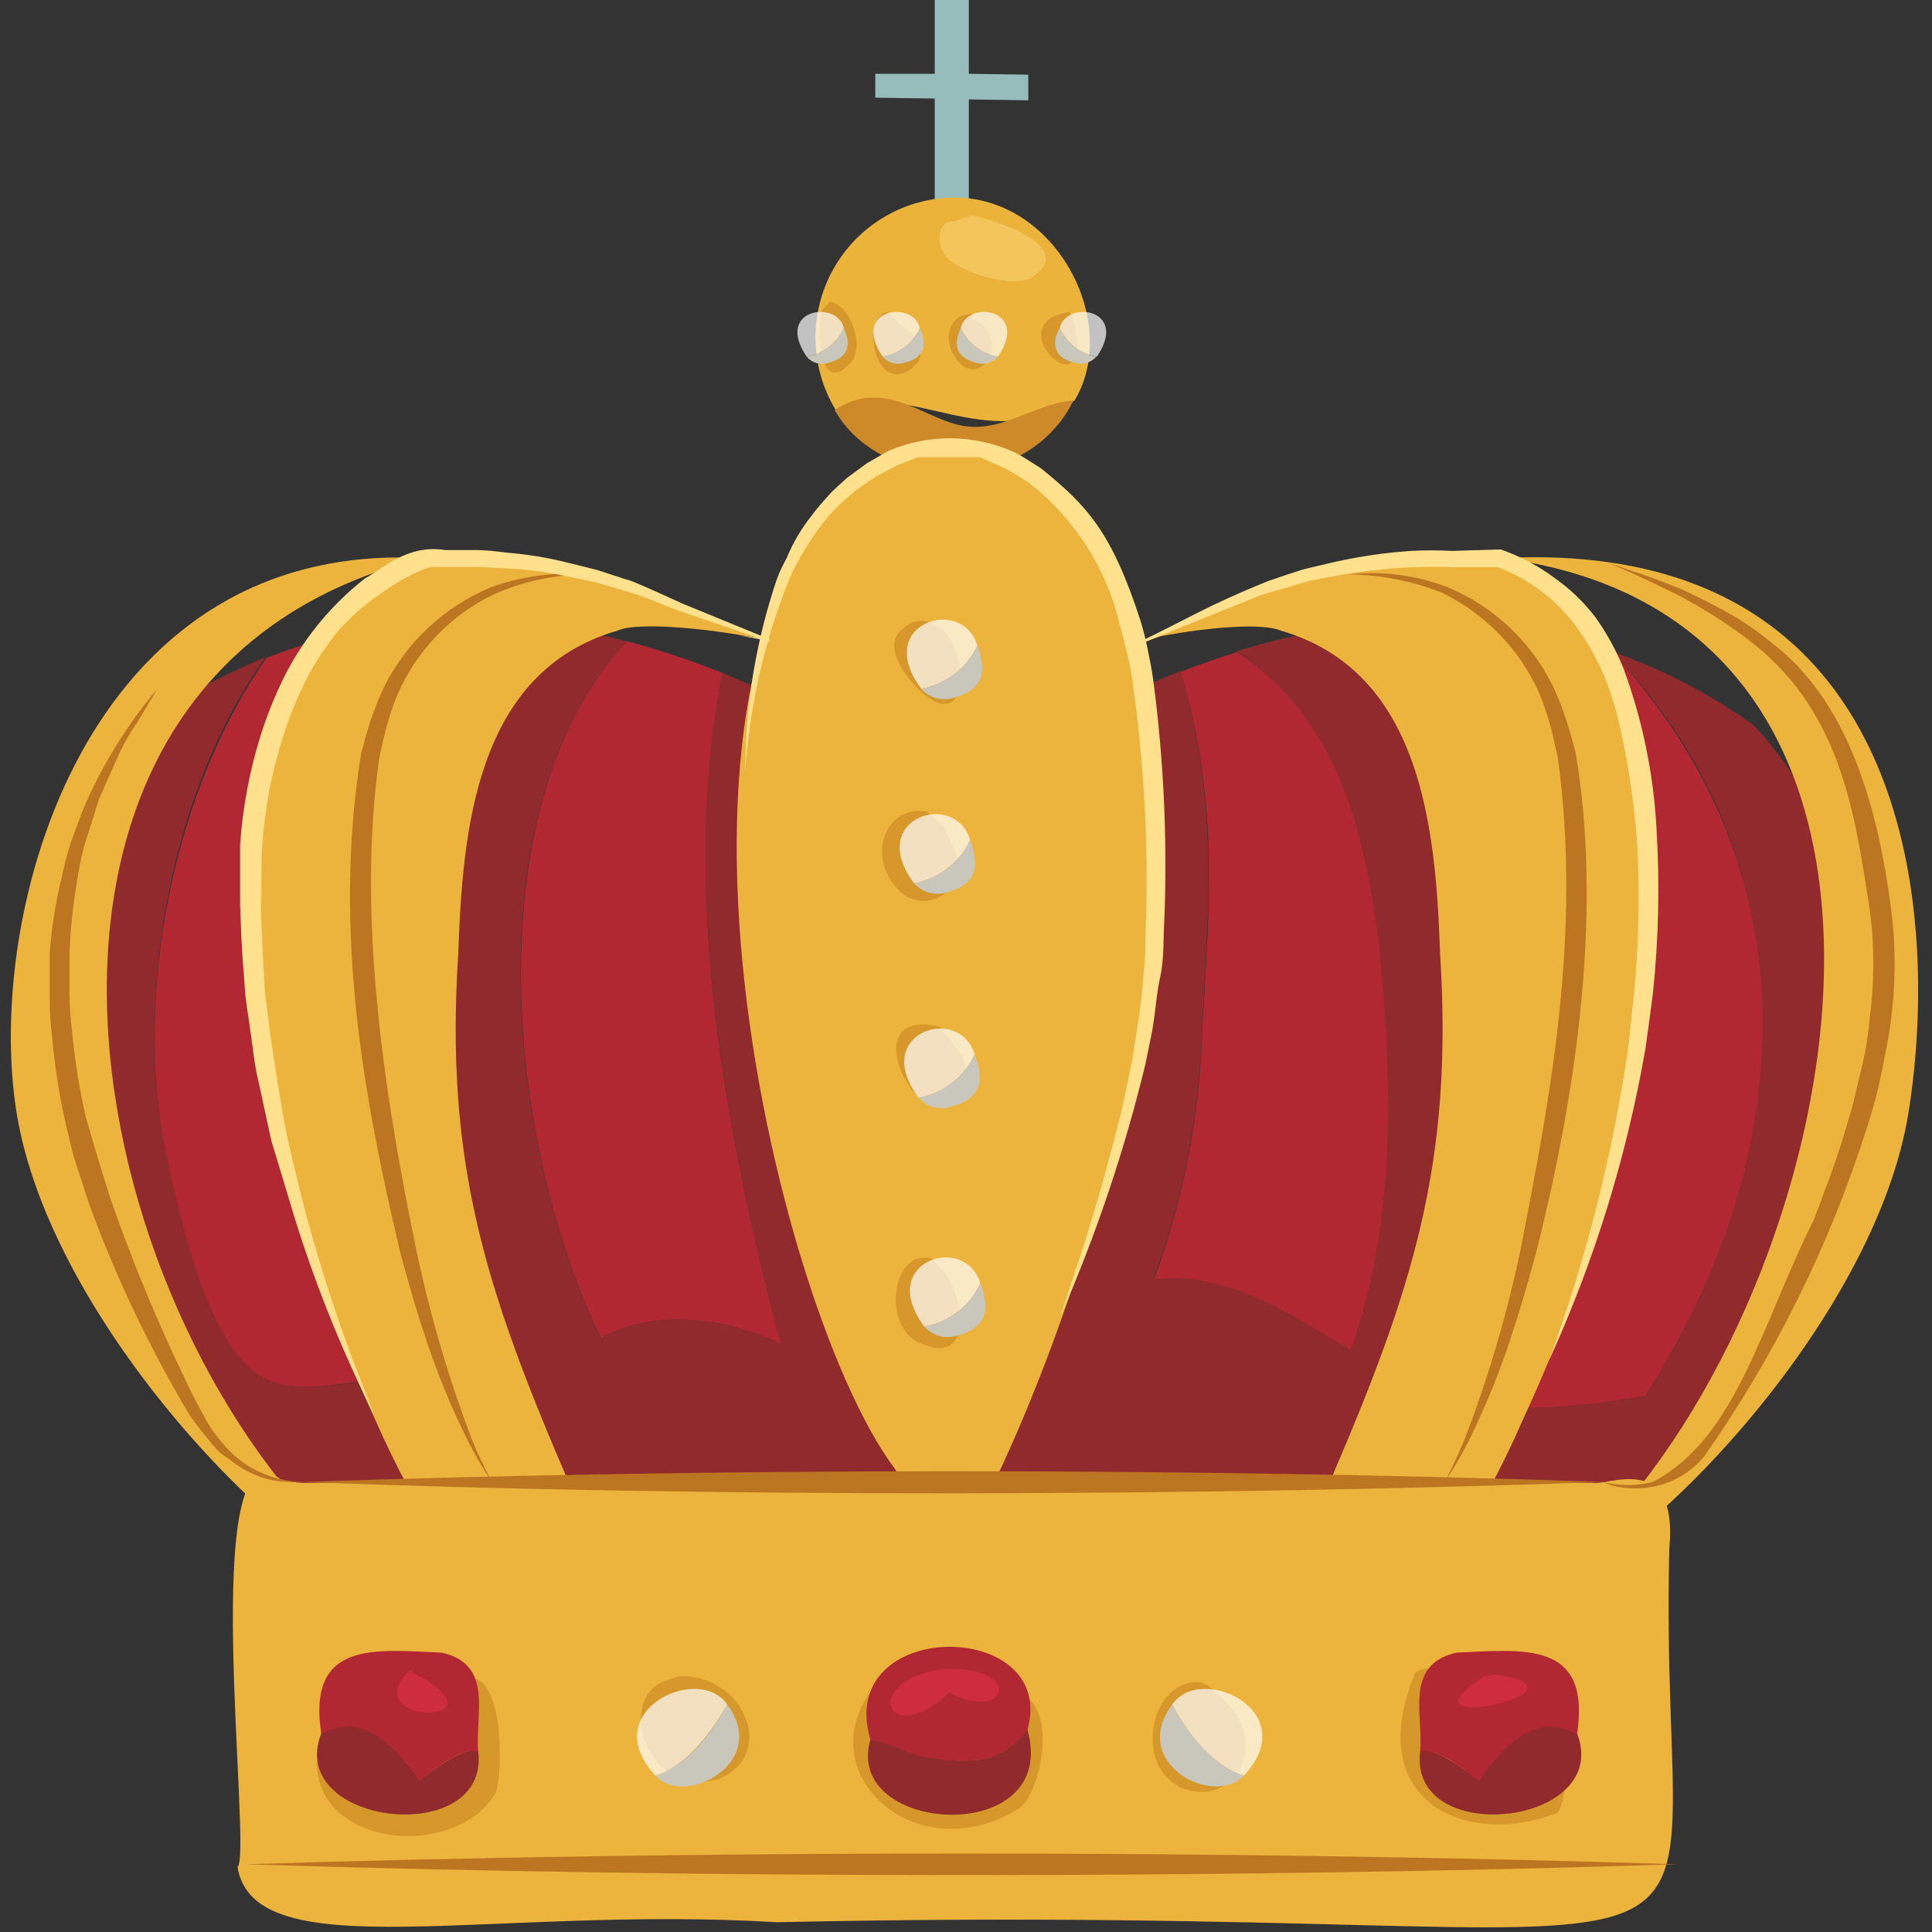 <svg width="89" height="89" viewBox="0 0 89 89" fill="none" xmlns="http://www.w3.org/2000/svg">
<rect x="0" y="0" width="89" height="89" fill="#333333" stroke="none"/>
<g clip-path="url(#clip0_1_2640)">
<path d="M43.06 14.18V4.54L40.32 4.5V3.4H43.06V0H44.63V3.4L47.37 3.44V4.62L44.63 4.58V14.18H43.06Z" fill="#96BCBB"/>
<path d="M43.84 9.1C41.544 9.163 39.454 10.442 38.354 12.459C37.254 14.476 37.31 16.925 38.5 18.89C41.88 17.4 45.42 21.02 49.5 18.45C51.65 14.89 48.65 9 43.84 9.1Z" fill="#EBB33A"/>
<path d="M44.23 19.59C42.53 19.25 40.7 17.39 38.45 18.89C40.56 22.64 47.27 22.89 49.45 18.45C47.71 18.55 46.14 20 44.23 19.59Z" fill="#CE8A29"/>
<path opacity="0.4" d="M43.94 10.21C43.36 10.12 43.07 10.89 43.46 11.66C43.85 12.43 46.55 13.31 47.46 12.82C49.78 11.37 45.82 10.12 44.76 9.92L43.94 10.21Z" fill="#FFE18D"/>
<path d="M38.24 13.89C39.24 14.08 39.89 16.11 39.11 16.79C37.66 18.24 37.66 15.05 37.86 14.28L38.24 13.89Z" fill="#D6982B"/>
<path d="M40.85 14.37C39.56 14.71 40.41 18.68 42.3 16.69C42.69 15.69 41.82 15.34 41.24 14.69L40.85 14.37Z" fill="#D6982B"/>
<path d="M44.91 14.47C43.85 14.37 43.46 15.34 43.85 16.21C45.01 18.43 46.85 15.44 44.72 14.66L44.91 14.47Z" fill="#D6982B"/>
<path d="M49.26 14.37C45.76 14.89 50.56 19.28 49.45 14.76L49.26 14.37Z" fill="#D6982B"/>
<path d="M74.22 30C71.031 28.889 67.649 28.44 64.28 28.68C73.51 33.68 74.58 46.45 70.69 55.73C69.69 58.39 68.85 61.88 67.46 64.64C67.845 64.736 68.236 64.806 68.63 64.85C71.041 64.944 73.454 64.753 75.82 64.28C82.39 54 84.2 40.76 74.22 30Z" fill="#B22832"/>
<path d="M80.74 33.37C78.738 31.942 76.543 30.807 74.22 30C84.29 40.56 82.22 54.38 75.82 64.28C73.454 64.753 71.041 64.944 68.63 64.85C68.249 64.794 67.871 64.714 67.5 64.61C68.89 61.85 69.72 58.36 70.73 55.7C74.5 47.03 73.73 33.77 64.32 28.65C61.821 28.802 59.35 29.256 56.96 30C61.44 32.94 62.79 38 63.47 43.28C64.14 49.55 64.38 56.13 62.21 62.14C59.21 60.38 56.37 58.48 53.15 58.9C54.53 55.159 55.284 51.216 55.38 47.23C55.73 41.23 56.07 36.75 54.38 30.91C50.558 32.439 46.967 34.492 43.71 37.01C40.533 34.526 37.022 32.503 33.28 31C31.34 40.65 33.34 51.85 35.97 61.94L35.6 61.74C33.22 60.66 29.94 60.34 27.68 61.66C23.23 52.52 21.86 36.92 28.88 29.55C26.185 28.825 23.4 28.488 20.61 28.55C17.01 32 15.86 38.38 15.99 43C16.12 47.62 17.5 51.75 18.91 55.88C19.41 57.61 20.18 61.88 21.14 64.6C20.62 64.43 20.06 64.2 19.43 63.96C17.02 62.96 14.96 64.48 12.55 63.62C9.5 62.41 8.23 55.36 7.5 52.44C6.33 45.61 7.83 36.44 12.23 30.28C10.238 31.084 8.348 32.121 6.6 33.37C6.6 33.37 -6.25 52 15.31 72.05C21.44 77.15 21.77 69.05 24.31 68.27C24.31 68.27 36.31 81.78 43.5 67.69C43.5 66.04 43.57 61.69 43.6 59.86C43.6 61.63 43.74 65.86 43.79 67.69C51.02 81.78 62.97 68.27 62.97 68.27C65.66 70.14 66.75 76.72 71.97 72.05C91.71 53.92 85.82 38.55 80.74 33.37V33.37ZM27.03 62.11L26.87 62.25L27.03 62.11ZM21.17 64.61C21.43 64.7 21.67 64.76 21.91 64.82L21.17 64.61ZM22.19 64.88H22.48H22.19ZM23.79 64.88H23.6H23.79ZM24.25 64.75L24.44 64.67L24.25 64.75ZM26.45 62.75L26.28 62.96L26.45 62.75ZM25.94 63.47L25.81 63.7L25.94 63.47ZM63.5 62.93C64.32 63.4 65.172 63.811 66.05 64.16C65.172 63.811 64.32 63.4 63.5 62.93ZM66.15 64.2C66.571 64.361 67.002 64.494 67.44 64.6C67.003 64.49 66.573 64.356 66.15 64.2Z" fill="#912A2D"/>
<path d="M33.28 31C31.847 30.425 30.381 29.938 28.89 29.54C21.89 36.91 23.24 52.54 27.69 61.65C29.94 60.34 33.22 60.65 35.6 61.74L35.97 61.94C33.5 52.44 31.28 41.16 33.28 31V31Z" fill="#B22832"/>
<path d="M63.5 43.32C62.82 38.07 61.5 32.98 56.99 30.04C56.09 30.32 55.22 30.62 54.39 30.95C56.1 36.79 55.76 41.26 55.39 47.27C55.294 51.256 54.54 55.199 53.16 58.94C56.38 58.52 59.27 60.42 62.22 62.18C64.38 56.17 64.14 49.59 63.5 43.32V43.32Z" fill="#B22832"/>
<path d="M15.99 43C15.86 38.41 16.99 32.05 20.62 28.59C17.758 28.677 14.933 29.258 12.27 30.31C8.28 36 6.23 44.79 7.5 52.44C8.19 55.36 9.41 62.44 12.5 63.62C14.91 64.48 16.97 62.93 19.38 63.96C20.01 64.2 20.57 64.43 21.09 64.6C20.09 61.93 19.36 57.6 18.86 55.88C17.5 51.75 15.99 47.45 15.99 43V43Z" fill="#B22832"/>
<path d="M35.43 29.51L31.38 28C27.986 26.39 24.255 25.618 20.5 25.75C20.15 25.75 19.82 25.75 19.5 25.75C14.09 27.75 11.94 33.93 11.56 39.25C11.15 48.02 13.56 57.4 17.27 65.36C18.374 67.89 19.713 70.311 21.27 72.59C23.179 71.498 24.857 70.044 26.21 68.31C22.33 59.31 20.49 53.53 21.11 43.94C21.31 38.23 21.92 30.94 28.45 29.05C29.44 28.6 33.12 29 35.43 29.51V29.51Z" fill="#ECB43C"/>
<path d="M0.76 51.24C2.31 60.93 13.24 72.08 17.76 73.24C16.626 72.342 15.581 71.338 14.64 70.24C2.78 57.68 -1.03 30.74 19.5 25.71C3.92 24.87 -0.72 42 0.76 51.24V51.24Z" fill="#ECB43C"/>
<path d="M10.94 86C11.7 90.74 22.54 87.76 35.81 88.55C84.3 87.48 76.31 94.61 76.9 71.31C77.31 66.85 74.09 68.44 73.4 68.31H13.98C13.616 68.308 13.255 68.247 12.91 68.13C9.03 65.25 11.66 85.52 10.94 86V86Z" fill="#ECB43C"/>
<path d="M52.44 29.65L56.06 28C59.442 26.396 63.159 25.625 66.9 25.75H69.16C74.57 27.75 75.5 33.93 75.88 39.25C76.28 48.02 73.88 57.4 70.17 65.36C69.07 67.892 67.73 70.313 66.17 72.59C64.266 71.495 62.591 70.042 61.24 68.31C65.12 59.31 66.95 53.53 66.34 43.94C66.14 38.23 65.52 30.94 59 29.05C58.11 28.67 55.51 28.92 53.46 29.31L52.44 29.65Z" fill="#ECB43C"/>
<path d="M87.92 51.24C86.37 60.93 75.44 72.08 70.92 73.24C72.054 72.342 73.099 71.338 74.04 70.24C85.42 58 90.92 28.53 69.16 25.71C88.13 24.72 89.39 42 87.92 51.24V51.24Z" fill="#ECB43C"/>
<path d="M45.94 68C52.53 54 59.1 26.85 45.28 20.63H42.16C27.91 26.48 35.27 59.78 41.25 67.7C41.25 67.72 43.97 73 45.94 68V68Z" fill="#ECB43C"/>
<path d="M73.87 68.27C74.612 68.457 75.388 68.457 76.13 68.27C79.98 66.27 81.13 61.04 83.56 56.18C84.12 54.72 84.7 53.18 85.13 51.64C85.39 50.86 85.54 50.05 85.74 49.26C85.94 48.47 86.07 47.64 86.14 46.82C86.35 45.207 86.35 43.573 86.14 41.96C85.52 38.05 84.99 33.34 81.25 30.05C80.818 29.677 80.367 29.327 79.9 29C79.07 28.42 78.205 27.892 77.31 27.42C77.05 27.3 75.82 26.67 74.67 26.18L74.12 25.94L74.69 26.13C75.58 26.47 75.11 26.21 77.43 27.13C78.369 27.556 79.284 28.033 80.17 28.56C80.685 28.889 81.179 29.25 81.65 29.64C85.02 32.22 86.48 36.91 87.11 41.84C87.335 43.539 87.335 45.261 87.11 46.96C87.02 47.82 86.82 48.65 86.66 49.48C86.5 50.31 86.27 51.13 86.01 51.92C84.298 57.334 81.765 62.454 78.5 67.1C77.908 67.808 77.094 68.294 76.19 68.48C75.623 68.596 75.037 68.596 74.47 68.48C74.263 68.43 74.062 68.36 73.87 68.27V68.27Z" fill="#BC7622"/>
<path d="M13.97 68.27C32.5 67.62 54.77 67.6 73.87 68.27C55.34 68.93 33.07 69 13.97 68.27V68.27Z" fill="#BC7622"/>
<path d="M7.25 31.73L6.33 33.27C5.931 33.835 5.596 34.442 5.33 35.08L4.82 36.22C4.74 36.43 4.63 36.62 4.55 36.84C4.29 37.68 4.4 37.33 3.88 38.96C3.745 39.477 3.638 40.001 3.56 40.53C3.359 41.677 3.238 42.836 3.2 44V45.83C3.212 46.455 3.259 47.08 3.34 47.7C3.464 48.975 3.671 50.242 3.96 51.49L4.5 53.33L5.07 55.16C6.201 58.426 7.547 61.613 9.1 64.7C9.35 65.12 9.55 65.57 9.8 65.91C10.05 66.25 10.31 66.57 10.58 66.84C10.85 67.11 11.14 67.34 11.42 67.52C12.187 67.996 13.068 68.255 13.97 68.27C13.814 68.285 13.656 68.285 13.5 68.27C12.723 68.288 11.955 68.095 11.28 67.71C10.97 67.54 10.67 67.3 10.33 67.07C9.99 66.84 9.73 66.46 9.4 66.07C9.117 65.731 8.856 65.374 8.62 65C6.831 61.97 5.321 58.783 4.11 55.48C3.91 54.86 3.71 54.23 3.5 53.61C3.29 52.99 3.17 52.33 3.01 51.69C2.724 50.401 2.52 49.095 2.4 47.78C2.319 47.137 2.282 46.488 2.29 45.84C2.29 45.19 2.29 44.56 2.29 43.94C2.373 42.743 2.56 41.555 2.85 40.39C2.96 39.849 3.101 39.315 3.27 38.79C3.46 38.28 3.64 37.79 3.81 37.33C4.67 35.302 5.829 33.414 7.25 31.73V31.73Z" fill="#BC7622"/>
<path d="M11.32 85.88C31.74 85.23 56.32 85.21 77.27 85.88C56.84 86.54 32.32 86.55 11.32 85.88V85.88Z" fill="#BC7622"/>
<path d="M27.12 26.46C25.63 26.456 24.155 26.763 22.79 27.36C20.784 28.313 19.192 29.962 18.31 32C18.064 32.604 17.863 33.226 17.71 33.86C17.63 34.18 17.56 34.51 17.48 34.86C16.48 41.73 17.53 49.64 19.18 57.59C19.81 60.587 20.676 63.53 21.77 66.39C21.96 66.86 22.21 67.39 22.66 68.28C22.276 67.695 21.922 67.091 21.6 66.47C20.766 64.808 20.064 63.082 19.5 61.31C19.13 60.22 18.8 59.02 18.45 57.75C16.83 50.88 15.29 43 16.64 34.68C16.74 34.34 16.83 33.99 16.92 33.68C17.118 33.014 17.362 32.362 17.65 31.73C18.685 29.606 20.465 27.937 22.65 27.04C24.082 26.532 25.606 26.335 27.12 26.46V26.46Z" fill="#BC7622"/>
<path d="M62.11 26.46C63.623 26.294 65.153 26.482 66.58 27.01C68.777 27.89 70.561 29.564 71.58 31.7C71.869 32.331 72.11 32.983 72.3 33.65C72.4 33.99 72.49 34.34 72.58 34.65C73.77 41.65 72.78 49.73 70.76 57.72C70.41 58.99 70.07 60.19 69.71 61.28C69.152 63.048 68.456 64.77 67.63 66.43C67.314 67.055 66.96 67.659 66.57 68.24C66.81 67.75 66.94 67.54 67.45 66.35C68.553 63.492 69.423 60.549 70.05 57.55C71.37 50.74 72.9 43.01 71.75 34.82C71.67 34.49 71.59 34.16 71.52 33.82C71.367 33.186 71.166 32.564 70.92 31.96C70.022 29.93 68.435 28.283 66.44 27.31C65.062 26.761 63.593 26.473 62.11 26.46V26.46Z" fill="#BC7622"/>
<path d="M34.04 29.27L35.44 29.46V29.56L31.35 28.16C30.48 27.85 29.65 27.45 28.76 27.21L27.43 26.82L26.08 26.54C25.181 26.349 24.268 26.228 23.35 26.18C22.89 26.18 22.44 26.12 21.98 26.12C21.52 26.12 21.06 26.12 20.63 26.12H19.63H19.79C18.979 26.425 18.215 26.843 17.52 27.36C16.766 27.862 16.086 28.468 15.5 29.16C14.952 29.843 14.476 30.58 14.08 31.36C13.681 32.148 13.347 32.968 13.08 33.81C12.805 34.652 12.581 35.511 12.41 36.38C12.252 37.247 12.139 38.121 12.07 39C12.02 39.83 12.07 40.79 12.02 41.68C12.02 42.3 12.11 44.11 12.2 45.68C12.25 46.12 12.32 46.57 12.37 47.01C12.43 47.64 12.94 50.96 13.22 52.34L13.85 55C14.525 57.625 15.34 60.212 16.29 62.75L17.29 65.29C15.65 62.043 14.311 58.652 13.29 55.16L12.5 52.55L11.92 49.88C11.7 48.99 11.63 48.07 11.49 47.17C11.42 46.72 11.35 46.27 11.3 45.81C11.19 44.15 11.16 44.42 11.06 41.69C11.06 40.77 11.06 39.91 11.06 38.94C11.186 37.089 11.545 35.261 12.13 33.5C12.429 32.617 12.793 31.758 13.22 30.93C14.107 29.264 15.333 27.802 16.82 26.64C17.64 26.2 18.76 25.06 20.52 25.34H20.5H21.94C22.38 25.34 22.89 25.4 23.36 25.46C24.301 25.536 25.234 25.689 26.15 25.92L27.52 26.26L28.86 26.7C29.03 26.7 30.43 27.35 31.45 27.81L35.45 29.45C35.465 29.471 35.465 29.499 35.45 29.52C35.45 29.52 35.45 29.52 35.39 29.52L34.04 29.27Z" fill="#FFE18D"/>
<path d="M53.41 29.27C53.33 29.21 52.91 29.66 52.41 29.61C54.81 28.46 55.57 27.92 58.41 26.77L59.32 26.46C59.63 26.37 59.93 26.25 60.24 26.18L61.17 25.96C62.419 25.663 63.69 25.468 64.97 25.38C65.616 25.345 66.264 25.345 66.91 25.38H66.85L69.13 25.31C70.007 25.613 70.833 26.049 71.58 26.6C72.311 27.11 72.959 27.731 73.5 28.44C74.005 29.15 74.427 29.915 74.76 30.72C75.654 33.12 76.176 35.642 76.31 38.2C76.463 40.73 76.406 43.269 76.14 45.79C76.03 46.63 75.92 47.47 75.8 48.3C74.939 53.267 73.443 58.104 71.35 62.69C73.072 57.993 74.302 53.131 75.02 48.18L75.28 45.71C75.475 43.646 75.532 41.572 75.45 39.5C75.45 39.13 75.39 38.68 75.37 38.28C75.228 36.641 74.974 35.014 74.61 33.41C74.429 32.618 74.185 31.843 73.88 31.09C73.567 30.353 73.175 29.652 72.71 29C72.254 28.352 71.705 27.776 71.08 27.29C70.452 26.808 69.758 26.417 69.02 26.13H69.18H66.89C66.3 26.08 65.66 26.13 65.05 26.13C63.805 26.186 62.565 26.329 61.34 26.56L60.42 26.74C60.109 26.811 59.802 26.897 59.5 27C58.91 27.19 58.3 27.31 57.72 27.56C57.14 27.81 53.23 29.35 52.5 29.69V29.61L53.41 29.27Z" fill="#FFE18D"/>
<path d="M48.84 60.67C49.66 58.14 50.29 56.44 51.23 52.85C51.46 51.97 51.7 51.09 51.87 50.21L52.15 48.88L52.36 47.54C52.512 46.653 52.618 45.758 52.68 44.86C52.8 43.97 52.74 43.06 52.8 42.17C52.889 38.559 52.678 34.946 52.17 31.37C52.11 30.92 52.01 30.49 51.91 30.06C51.81 29.63 51.71 29.19 51.58 28.76C50.975 26.19 49.516 23.902 47.44 22.27C47.082 22.024 46.711 21.797 46.33 21.59L45.14 21.06H45.28H42.16H42.3L41.3 21.45L40.35 21.95L39.46 22.56C39.19 22.8 38.91 23.02 38.65 23.27C38.39 23.52 38.15 23.79 37.93 24.07C37.485 24.647 37.087 25.259 36.74 25.9C36.563 26.223 36.406 26.557 36.27 26.9C35.184 29.667 34.53 32.584 34.33 35.55C34.327 32.541 34.817 29.551 35.78 26.7C35.9 26.35 36.08 26.01 36.24 25.7C36.54 24.98 36.941 24.307 37.43 23.7C37.65 23.39 37.92 23.11 38.17 22.82C38.42 22.53 38.73 22.29 39.01 22.02L39.95 21.33L40.95 20.76C42.799 19.978 44.891 20.003 46.72 20.83C47.15 21.04 47.54 21.32 47.95 21.57C50.06 23.28 51.2 24.47 52.53 28.57C52.668 29.014 52.782 29.464 52.87 29.92C52.96 30.37 53.06 30.83 53.12 31.29C53.605 34.935 53.779 38.615 53.64 42.29C53.58 43.21 53.64 44.14 53.44 45.04C53.24 45.94 53.22 46.87 53.02 47.77L52.77 49C51.804 52.998 50.489 56.903 48.84 60.67V60.67Z" fill="#FFE18D"/>
<path opacity="0.7" d="M38.87 15.11C38.57 13.8 35.66 14.22 37.16 16.43C37.913 16.298 38.552 15.805 38.87 15.11Z" fill="white"/>
<path d="M38.87 15.11C38.552 15.805 37.913 16.298 37.16 16.43C37.404 16.721 37.801 16.832 38.16 16.71C38.81 16.55 39.16 16.2 39.02 15.53C38.98 15.387 38.929 15.246 38.87 15.11V15.11Z" fill="#C9C7BC"/>
<path opacity="0.7" d="M42.37 15.11C42.07 13.8 39.16 14.22 40.66 16.43C41.414 16.302 42.055 15.807 42.37 15.11Z" fill="white"/>
<path d="M42.37 15.11C42.055 15.807 41.414 16.302 40.66 16.43C40.905 16.718 41.301 16.829 41.66 16.71C42.31 16.55 42.66 16.2 42.52 15.53C42.484 15.385 42.434 15.245 42.37 15.11V15.11Z" fill="#C9C7BC"/>
<path opacity="0.7" d="M48.82 15.11C49.12 13.8 52.03 14.22 50.53 16.43C49.776 16.302 49.135 15.807 48.82 15.11V15.11Z" fill="white"/>
<path d="M48.82 15.11C49.129 15.799 49.757 16.293 50.5 16.43C50.253 16.716 49.859 16.826 49.5 16.71C48.85 16.55 48.5 16.2 48.64 15.53C48.68 15.382 48.741 15.241 48.82 15.11V15.11Z" fill="#C9C7BC"/>
<path opacity="0.7" d="M44.26 15.11C44.56 13.8 47.47 14.22 45.97 16.43C45.217 16.298 44.578 15.805 44.26 15.11V15.11Z" fill="white"/>
<path d="M44.26 15.11C44.578 15.805 45.217 16.298 45.97 16.43C45.725 16.718 45.329 16.829 44.97 16.71C44.32 16.55 43.97 16.2 44.11 15.53C44.146 15.385 44.196 15.245 44.26 15.11V15.11Z" fill="#C9C7BC"/>
<path d="M16.5 76.81C15 75.97 14.81 78.81 14.81 79.81C13.2 85.05 20.94 86 22.87 82.53C23.15 81.31 23.15 78.03 22.03 77.37L16.5 76.81Z" fill="#D6982B"/>
<path d="M31 77.32C28.2 77.87 29.65 82.92 33.07 81.96C35.87 80.87 34.26 77.08 31.28 77.22L31 77.32Z" fill="#D6982B"/>
<path d="M41.12 76.85C36.39 80.85 41.81 86.51 46.93 83.31C47.93 82.66 48.71 78.82 47.12 78.07L41.12 76.85Z" fill="#D6982B"/>
<path d="M55.36 77.5C52.83 77.22 52.08 81.91 54.89 82.5C55.441 82.629 56.02 82.519 56.485 82.197C56.95 81.875 57.257 81.371 57.33 80.81C57.61 79.41 56.67 78.57 55.74 77.72L55.36 77.5Z" fill="#D6982B"/>
<path d="M70.26 76.38C69.558 76.395 68.863 76.519 68.2 76.75C67.54 76.85 65.76 76.66 65.2 77.04C62.67 83.1 67.7 85.14 71.76 83.5C72.41 82.66 72.23 77.79 71.38 76.94H71.29L70.26 76.38Z" fill="#D6982B"/>
<path d="M19.32 82C17.84 79.78 16.32 79 14.8 79.85C13.14 84.13 22.59 85.17 22.03 80.66C21.41 80.55 20.7 81 19.32 82Z" fill="#912A2D"/>
<path d="M20.35 76.13C17.26 76 14.14 75.55 14.8 79.89C16.36 79.01 17.8 79.82 19.32 82.04C20.7 80.96 21.41 80.55 22.03 80.7C21.87 79 22.78 76.68 20.35 76.13Z" fill="#B22832"/>
<path d="M18.93 76.89C16.13 79.53 23.76 79.53 19.01 77.05L18.93 76.89Z" fill="#CE2C3F"/>
<path opacity="0.7" d="M33.5 78.52C32.2 76.6 27.44 78.82 30.19 81.79C31.5 81.44 32.73 79.89 33.5 78.52Z" fill="white"/>
<path d="M33.5 78.52C32.78 79.89 31.5 81.44 30.19 81.79C31.5 83.29 35.5 81.22 33.5 78.52Z" fill="#C9C7BC"/>
<path d="M47.33 79.7C48.77 74.52 38.41 74.5 40.1 80.15C41.02 80.28 41.86 80.89 43.02 81.02C45.2 81.31 46.25 81 47.33 79.7V79.7Z" fill="#B22832"/>
<path d="M43.02 81C41.86 80.87 41.02 80.26 40.1 80.13C38.8 84.53 48.86 85.13 47.33 79.68C46.25 81 45.2 81.31 43.02 81V81Z" fill="#912A2D"/>
<path d="M43.55 76.88C39.55 77.36 40.82 80.69 43.74 77.97C46.4 79.38 47.22 76.77 43.55 76.88Z" fill="#CE2C3F"/>
<path d="M68.13 82C69.61 79.78 71.13 79 72.65 79.85C74.3 84.13 64.86 85.17 65.42 80.66C66.04 80.55 66.75 81 68.13 82V82Z" fill="#912A2D"/>
<path d="M67.1 76.13C70.19 76 73.3 75.55 72.65 79.89C71.09 79.01 69.65 79.82 68.13 82.04C66.75 80.96 66.04 80.55 65.42 80.7C65.58 79 64.66 76.68 67.1 76.13V76.13Z" fill="#B22832"/>
<path d="M68.38 77.22C63.88 80.11 74 77.84 68.88 77.14L68.38 77.22Z" fill="#CE2C3F"/>
<path opacity="0.7" d="M54 78.52C55.3 76.6 60.06 78.82 57.31 81.79C55.96 81.44 54.71 79.89 54 78.52Z" fill="white"/>
<path d="M54 78.52C54.71 79.89 56 81.44 57.31 81.79C55.91 83.29 51.98 81.22 54 78.52Z" fill="#C9C7BC"/>
<path d="M42.94 58C41.17 57.44 40.61 60.9 42.22 61.79C44.87 63.16 44.55 59.69 43.34 58.41L42.94 58Z" fill="#D6982B"/>
<path d="M42.7 47.2C39.21 46.96 43.09 53.62 44.55 49.85C44.63 48.73 43.91 48.08 43.26 47.28L42.7 47.2Z" fill="#D6982B"/>
<path d="M42.7 37.38C40.85 37.06 39.88 39.38 41.33 40.92C41.656 41.328 42.165 41.544 42.685 41.496C43.205 41.448 43.665 41.141 43.91 40.68C44.47 39.68 43.83 38.99 43.5 38.1L42.7 37.38Z" fill="#D6982B"/>
<path d="M43.18 28.85C42.755 28.514 42.155 28.514 41.73 28.85C40.61 29.57 41.49 30.85 42.14 31.58C44.55 34.08 44.79 30.37 43.42 29.01L43.18 28.85Z" fill="#D6982B"/>
<path opacity="0.7" d="M45.02 29.73C44.32 27.4 40.19 28.73 42.44 31.73C43.574 31.522 44.536 30.776 45.02 29.73Z" fill="white"/>
<path d="M45.02 29.73C44.536 30.776 43.574 31.522 42.44 31.73C42.802 32.145 43.373 32.309 43.9 32.15C44.9 31.9 45.41 31.37 45.2 30.35C45.159 30.138 45.098 29.931 45.02 29.73V29.73Z" fill="#C9C7BC"/>
<path opacity="0.7" d="M44.69 38.69C43.99 36.36 39.86 37.69 42.11 40.69C43.244 40.482 44.206 39.736 44.69 38.69Z" fill="white"/>
<path d="M44.69 38.69C44.206 39.736 43.244 40.482 42.11 40.69C42.474 41.102 43.041 41.269 43.57 41.12C44.57 40.87 45.08 40.34 44.87 39.32C44.829 39.105 44.768 38.894 44.69 38.69Z" fill="#C9C7BC"/>
<path opacity="0.7" d="M44.9 48.57C44.2 46.24 40.07 47.57 42.32 50.57C43.454 50.362 44.416 49.616 44.9 48.57V48.57Z" fill="white"/>
<path d="M44.9 48.57C44.416 49.616 43.454 50.362 42.32 50.57C42.683 50.983 43.253 51.147 43.78 50.99C44.78 50.74 45.3 50.22 45.09 49.19C45.044 48.978 44.98 48.771 44.9 48.57V48.57Z" fill="#C9C7BC"/>
<path opacity="0.7" d="M45.16 59.11C44.46 56.78 40.34 58.11 42.58 61.11C43.717 60.908 44.681 60.16 45.16 59.11V59.11Z" fill="white"/>
<path d="M45.16 59.11C44.681 60.16 43.717 60.908 42.58 61.11C42.945 61.52 43.511 61.687 44.04 61.54C45.04 61.29 45.56 60.76 45.35 59.74C45.31 59.524 45.246 59.312 45.16 59.11V59.11Z" fill="#C9C7BC"/>
</g>
<defs>
<clipPath id="clip0_1_2640">
<rect width="89" height="89" fill="white"/>
</clipPath>
</defs>
</svg>
